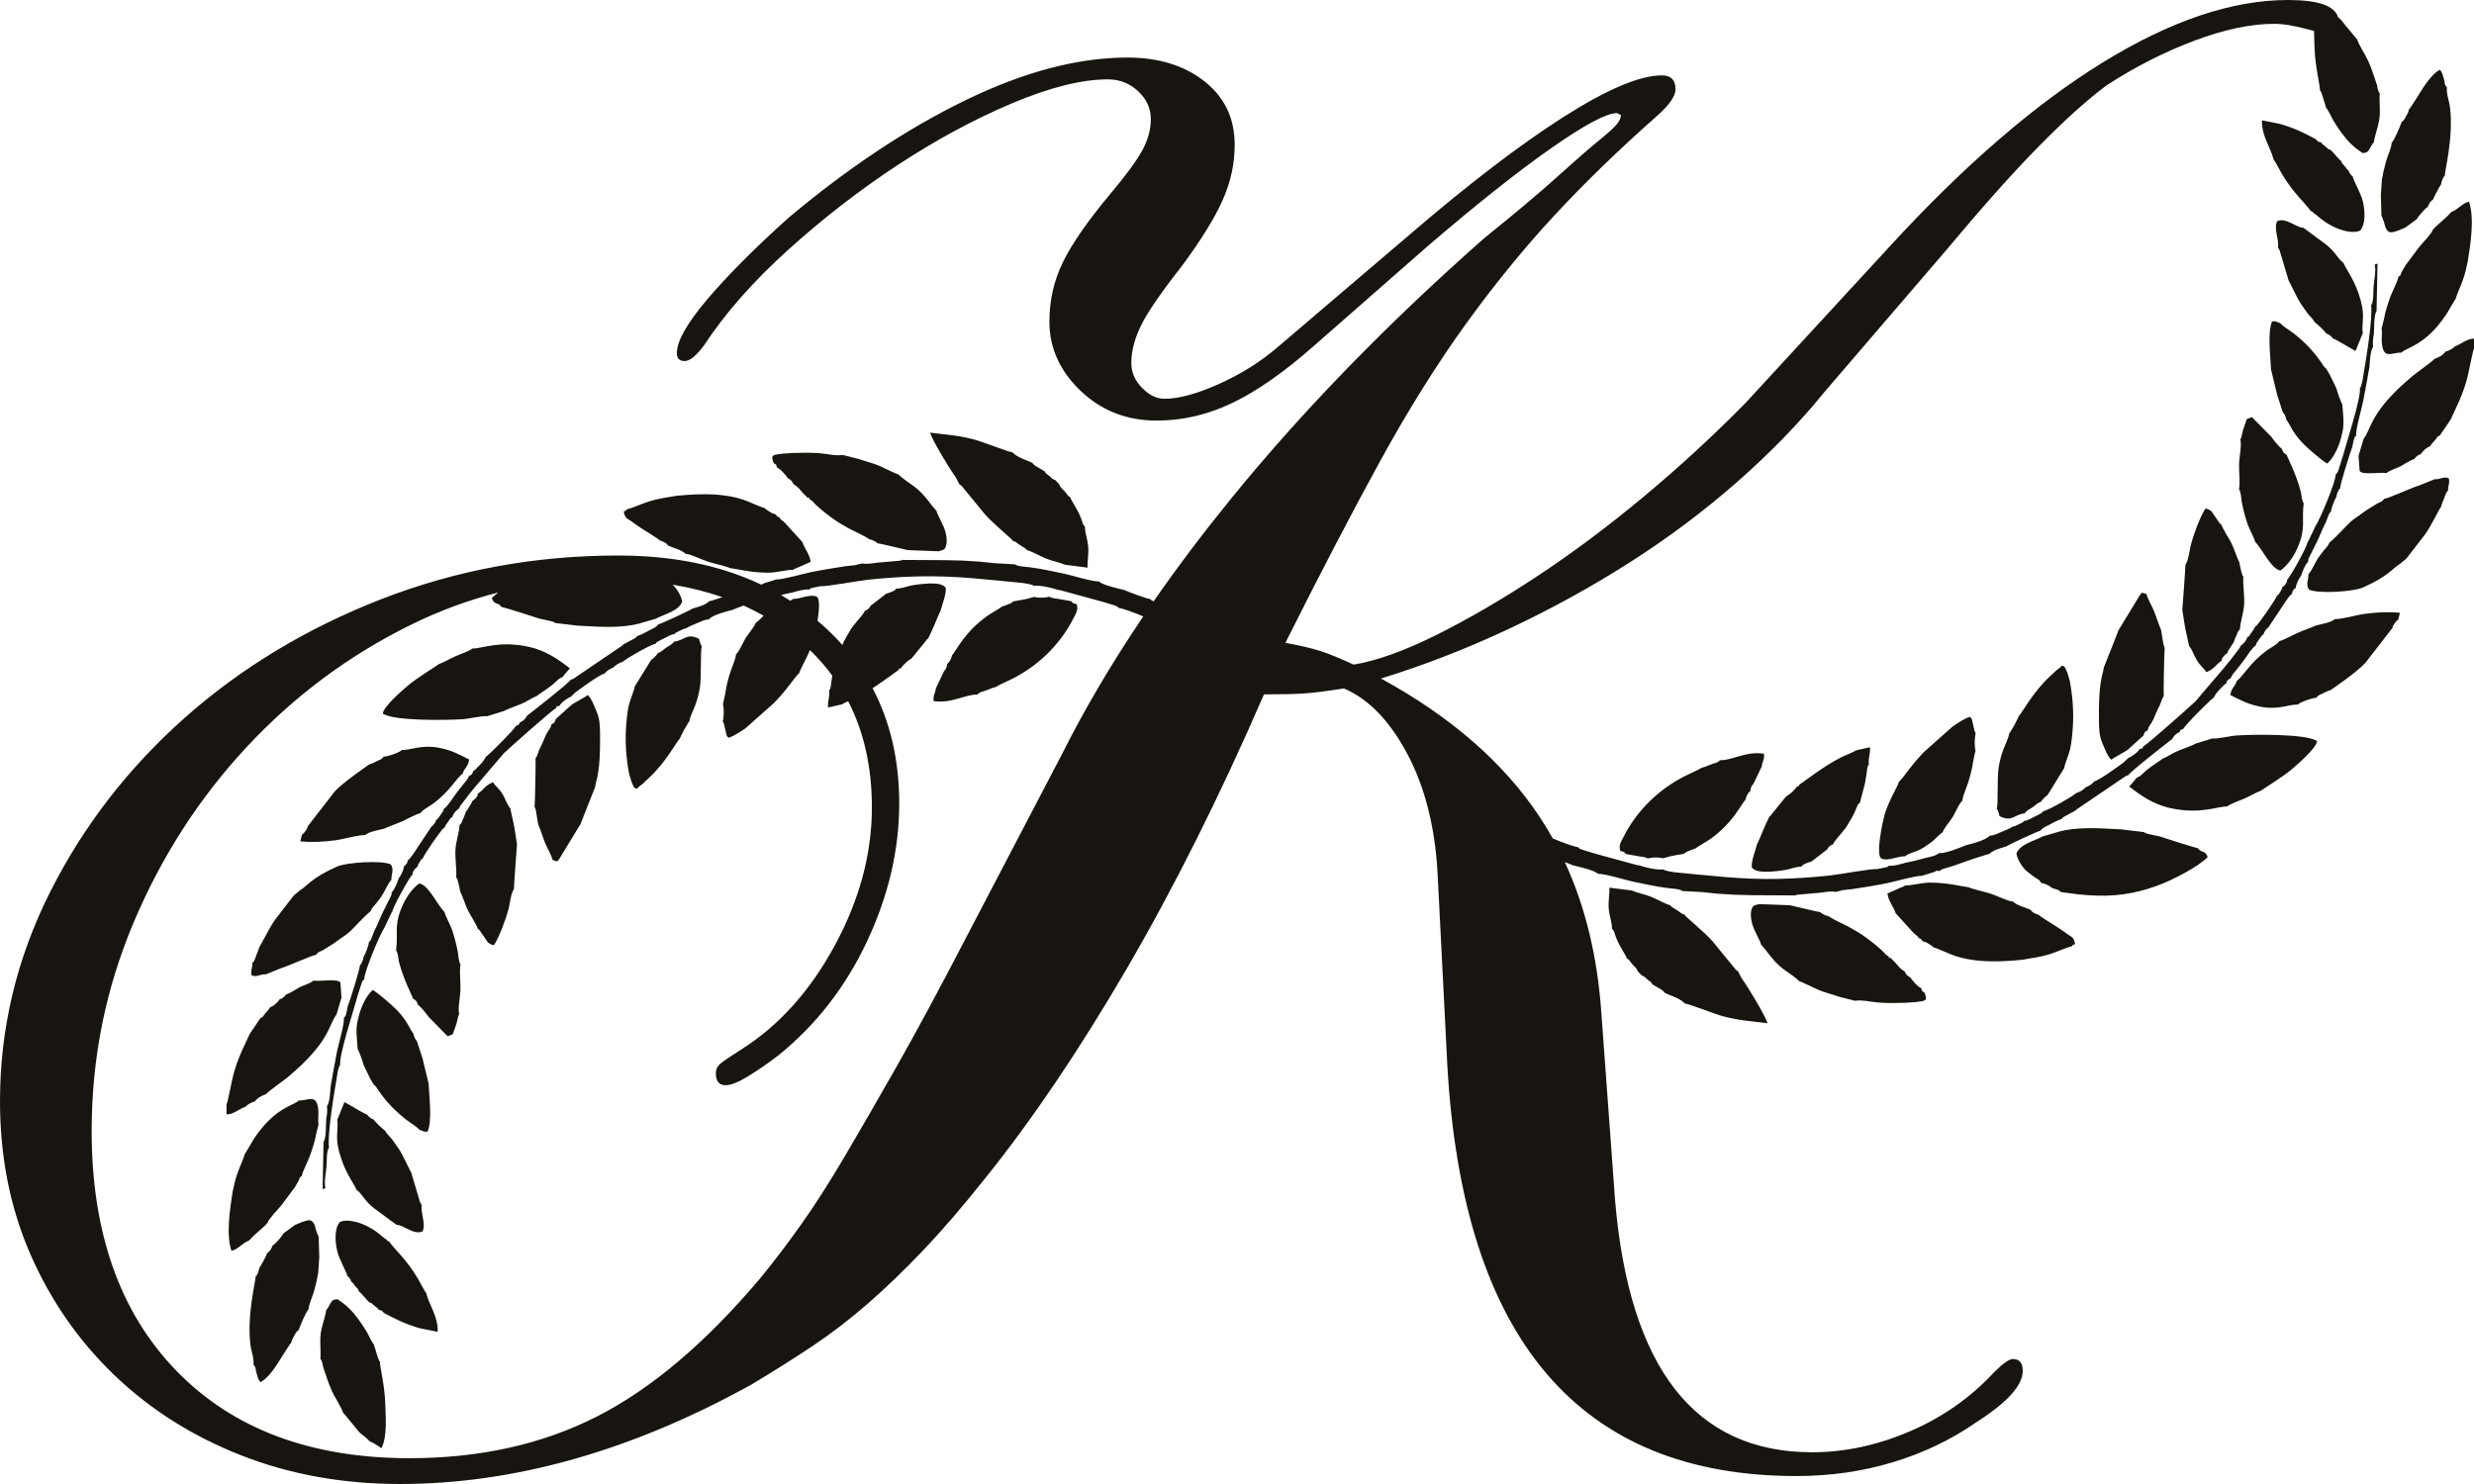 <svg width="60" height="36" viewBox="0 0 60 36" fill="none" xmlns="http://www.w3.org/2000/svg">
<path fill-rule="evenodd" clip-rule="evenodd" d="M44.231 9.529C43.631 10.267 42.93 10.989 42.126 11.695C41.321 12.401 40.454 13.051 39.524 13.644C38.593 14.238 37.616 14.775 36.591 15.257C35.566 15.738 34.533 16.139 33.492 16.46C35.195 17.39 36.48 18.513 37.348 19.829C37.457 19.994 37.56 20.165 37.658 20.339C37.884 20.436 38.206 20.551 38.276 20.552C38.327 20.604 38.264 20.566 38.365 20.61C38.402 20.626 38.438 20.633 38.471 20.643C38.554 20.667 38.603 20.686 38.692 20.71L39.709 20.988L39.75 20.992C39.893 21.04 40.188 21.113 40.337 21.09C40.366 21.108 40.34 21.099 40.401 21.119C40.42 21.125 40.455 21.133 40.468 21.136C40.515 21.145 40.57 21.151 40.62 21.161C41.496 21.241 42.223 21.34 43.133 21.321C43.539 21.312 43.971 21.282 44.374 21.239C44.636 21.211 45.359 21.071 45.54 21.081C45.589 21.07 45.638 21.062 45.685 21.05C45.788 21.025 45.742 21.056 45.804 21.002C45.933 21.012 46.103 20.963 46.225 20.926C46.369 20.902 46.512 20.862 46.646 20.826C46.79 20.788 46.947 20.767 47.028 20.695C47.192 20.706 47.529 20.565 47.675 20.506C47.841 20.461 48.142 20.392 48.261 20.27C48.36 20.269 48.444 20.222 48.551 20.177C48.616 20.149 48.764 20.09 48.8 20.059C48.885 20.037 48.876 20.038 48.954 19.999C48.972 19.99 49.018 19.969 49.028 19.963C49.131 19.898 49.048 19.96 49.093 19.906L49.096 19.918C49.208 19.889 49.244 19.863 49.348 19.808C49.392 19.785 49.416 19.777 49.458 19.753C49.53 19.713 49.512 19.73 49.553 19.678C49.664 19.665 50.274 19.319 50.349 19.241C50.437 19.211 50.508 19.178 50.58 19.1C50.657 19.072 50.752 19.014 50.786 18.958C50.921 18.923 51.346 18.61 51.505 18.494L51.611 18.393C51.681 18.363 51.862 18.243 51.891 18.168C52.028 18.139 51.94 18.167 51.975 18.11C52.068 18.071 53.188 17.072 53.249 17.009L53.941 16.197C53.987 16.138 54.039 16.075 54.08 16.028L54.308 15.73C54.341 15.667 54.309 15.759 54.33 15.677C54.362 15.651 54.344 15.668 54.381 15.634C54.385 15.631 54.419 15.599 54.424 15.593C54.474 15.536 54.473 15.523 54.507 15.452C54.542 15.441 54.522 15.457 54.554 15.418C54.559 15.412 54.593 15.36 54.6 15.35C54.642 15.288 54.667 15.264 54.691 15.203C54.697 15.198 54.706 15.183 54.709 15.188C54.722 15.214 55.173 14.58 55.227 14.441C55.272 14.422 55.251 14.433 55.292 14.37C55.329 14.314 55.337 14.3 55.351 14.248L55.387 14.217C55.406 14.197 55.411 14.197 55.428 14.17C55.482 14.088 55.451 14.138 55.47 14.06C55.531 14.017 55.952 13.267 55.961 13.155C55.966 13.149 55.975 13.134 55.977 13.139L56.159 12.755C56.257 12.62 56.65 11.686 56.646 11.507C56.709 11.455 56.711 11.405 56.739 11.319C56.764 11.243 56.786 11.179 56.81 11.098C56.893 10.783 57.262 9.665 57.233 9.42C57.249 9.394 57.241 9.417 57.263 9.358C57.269 9.342 57.284 9.287 57.288 9.269C57.304 9.199 57.313 9.128 57.324 9.056C57.381 8.734 57.55 7.702 57.504 7.408C57.568 7.325 57.557 7.094 57.563 6.97C57.575 6.798 57.631 6.575 57.591 6.419L57.66 6.393L57.637 7.543C57.568 7.65 57.583 7.939 57.572 8.093C57.554 8.211 57.539 8.292 57.554 8.413C57.482 8.505 57.476 8.775 57.463 8.907C57.413 9.185 57.364 9.473 57.311 9.734C57.269 9.946 57.13 10.403 57.14 10.571C57.094 10.62 57.109 10.588 57.081 10.685C57.066 10.739 57.06 10.789 57.048 10.845C57.001 10.957 56.748 11.762 56.752 11.851C56.721 11.884 56.737 11.845 56.7 11.925C56.669 11.993 56.678 11.989 56.662 12.053C56.618 12.12 56.535 12.335 56.532 12.412C56.508 12.437 56.51 12.425 56.487 12.466C56.469 12.498 56.475 12.493 56.461 12.527C56.439 12.581 56.426 12.616 56.405 12.674C56.323 12.828 56.266 12.99 56.188 13.149L56.021 13.483C55.975 13.579 55.983 13.544 55.979 13.624C55.9 13.701 55.846 13.85 55.808 13.963C55.758 14.023 55.679 14.185 55.675 14.266C55.642 14.295 55.664 14.25 55.624 14.311C55.569 14.393 55.613 14.307 55.588 14.403C55.514 14.442 55.35 14.716 55.296 14.795L55.011 15.223C54.999 15.234 54.977 15.246 54.95 15.284C54.903 15.347 54.922 15.319 54.891 15.395C54.859 15.406 54.877 15.393 54.846 15.431C54.845 15.431 54.802 15.491 54.798 15.496C54.786 15.514 54.768 15.536 54.752 15.563C54.699 15.647 54.727 15.585 54.713 15.651C54.584 15.75 54.495 15.92 54.399 16.045C54.347 16.111 54.303 16.168 54.252 16.233C54.186 16.319 54.135 16.36 54.097 16.454C54.024 16.497 54.018 16.492 53.992 16.577C53.928 16.619 53.962 16.597 53.911 16.646C53.891 16.666 53.848 16.707 53.829 16.728C53.769 16.792 53.722 16.852 53.683 16.93C53.656 16.945 53.673 16.932 53.64 16.961C53.496 17.086 52.999 17.583 52.952 17.679C52.853 17.724 52.907 17.676 52.852 17.766C52.769 17.792 52.715 17.863 52.676 17.932C52.67 17.934 51.685 18.697 51.612 18.809C51.546 18.821 51.598 18.805 51.539 18.837L50.397 19.612C50.344 19.648 50.356 19.634 50.338 19.662L50.047 19.819C50.01 19.849 50.025 19.837 49.998 19.867L49.895 19.907C49.818 19.94 49.757 19.98 49.688 20.014C49.605 20.055 49.537 20.082 49.481 20.153C49.428 20.159 48.697 20.499 48.654 20.535C48.533 20.57 48.331 20.623 48.246 20.716L48.184 20.73L47.84 20.84L47.356 21.01C47.302 21.026 47.266 21.036 47.206 21.054C47.187 21.059 47.137 21.073 47.121 21.08C47.031 21.12 47.078 21.1 47.04 21.132C46.974 21.122 46.979 21.11 46.915 21.151L46.609 21.247C46.479 21.237 45.95 21.386 45.772 21.423C45.491 21.481 45.212 21.523 44.927 21.568C44.847 21.579 44.769 21.583 44.69 21.594L44.555 21.629C44.551 21.622 44.54 21.634 44.533 21.638C44.375 21.603 44.183 21.663 44.016 21.667L43.583 21.705C43.577 21.706 43.565 21.72 43.561 21.713C43.557 21.706 43.546 21.718 43.54 21.722L42.483 21.716L42.07 21.705L41.642 21.679L41.298 21.642L40.803 21.615C40.732 21.56 40.546 21.558 40.435 21.542C40.147 21.503 39.872 21.445 39.592 21.384C39.386 21.34 38.924 21.192 38.754 21.198C38.679 21.112 38.26 21.017 38.136 20.989C38.109 20.975 38.037 20.946 37.95 20.913C38.449 21.991 38.745 23.218 38.838 24.593L39.169 29.118C39.516 33.193 41.108 35.23 43.947 35.23C44.735 35.23 45.524 35.062 46.312 34.725C47.1 34.388 47.779 33.914 48.346 33.305C48.567 33.08 48.725 32.968 48.819 32.968C48.977 32.968 49.056 33.064 49.056 33.257C49.056 33.61 48.677 34.027 47.92 34.508C47.321 34.925 46.651 35.246 45.91 35.471C45.169 35.695 44.388 35.807 43.568 35.807C38.302 35.807 35.479 32.487 35.101 25.845L34.864 21.176C34.801 20.053 34.557 19.091 34.131 18.289C33.705 17.487 33.193 16.957 32.593 16.701C32.183 16.765 31.868 16.805 31.647 16.821C31.427 16.837 31.095 16.845 30.654 16.845C29.582 19.316 28.47 21.537 27.319 23.511C26.168 25.484 25.025 27.177 23.889 28.588C23.353 29.262 22.856 29.84 22.399 30.321C21.942 30.802 21.492 31.235 21.051 31.62C20.609 32.005 20.16 32.35 19.703 32.655C19.245 32.96 18.749 33.273 18.213 33.594C15.311 35.198 12.473 36 9.698 36C8.31 36 7.025 35.767 5.842 35.302C4.66 34.837 3.635 34.187 2.767 33.353C1.9 32.519 1.222 31.54 0.733 30.417C0.244 29.294 0 28.059 0 26.711C0 24.947 0.402 23.262 1.206 21.658C2.01 20.053 3.099 18.642 4.47 17.422C5.842 16.203 7.435 15.241 9.248 14.535C11.062 13.829 12.977 13.476 14.996 13.476C16.31 13.476 17.464 13.71 18.457 14.18C18.474 14.181 18.488 14.175 18.525 14.151L18.83 14.056C18.959 14.066 19.486 13.918 19.663 13.881C19.943 13.823 20.221 13.781 20.505 13.735C20.584 13.725 20.662 13.721 20.74 13.71L20.875 13.675C20.879 13.682 20.89 13.67 20.896 13.667C21.054 13.701 21.245 13.642 21.412 13.638L21.843 13.6C21.849 13.598 21.861 13.585 21.865 13.592C21.869 13.598 21.879 13.586 21.886 13.583L22.938 13.589L23.349 13.599L23.776 13.626L24.119 13.662L24.612 13.69C24.682 13.744 24.867 13.746 24.978 13.762C25.265 13.8 25.539 13.859 25.817 13.919C26.023 13.963 26.483 14.111 26.652 14.105C26.726 14.19 27.144 14.284 27.267 14.313C27.348 14.353 27.823 14.53 27.894 14.532C27.918 14.553 27.906 14.554 27.95 14.574C27.966 14.582 27.973 14.585 27.978 14.587C28.546 13.768 29.17 12.941 29.85 12.104C31.584 9.971 33.634 7.861 35.999 5.775C36.756 5.166 37.348 4.668 37.773 4.283C38.199 3.898 38.53 3.61 38.767 3.417C39.003 3.225 39.153 3.088 39.216 3.008C39.279 2.928 39.311 2.856 39.311 2.791L39.216 2.743C38.964 2.743 38.436 3.024 37.632 3.586C36.827 4.147 35.826 4.941 34.628 5.968L31.884 8.374C31.159 9.016 30.496 9.481 29.897 9.77C29.298 10.059 28.683 10.203 28.052 10.203C27.327 10.203 26.712 9.963 26.207 9.481C25.703 9 25.45 8.439 25.45 7.797C25.45 7.283 25.561 6.802 25.781 6.353C26.002 5.904 26.381 5.358 26.917 4.717C27.295 4.267 27.555 3.915 27.697 3.658C27.839 3.401 27.91 3.144 27.91 2.888C27.91 2.631 27.808 2.406 27.603 2.214C27.398 2.021 27.153 1.925 26.869 1.925C26.239 1.925 25.466 2.118 24.551 2.503C23.637 2.888 22.714 3.385 21.784 3.995C20.854 4.604 19.963 5.294 19.111 6.064C18.26 6.834 17.582 7.604 17.077 8.374C16.888 8.631 16.73 8.759 16.604 8.759C16.478 8.759 16.415 8.695 16.415 8.567C16.415 8.278 16.659 7.845 17.148 7.267C17.637 6.69 18.291 6.032 19.111 5.294C20.562 4.075 21.997 3.12 23.416 2.431C24.835 1.741 26.144 1.396 27.343 1.396C28.099 1.396 28.722 1.588 29.211 1.973C29.7 2.358 29.944 2.872 29.944 3.513C29.944 3.963 29.85 4.404 29.66 4.837C29.471 5.27 29.14 5.808 28.667 6.449C28.162 7.091 27.831 7.572 27.674 7.893C27.516 8.214 27.437 8.519 27.437 8.808C27.437 9.032 27.524 9.233 27.697 9.409C27.871 9.586 28.052 9.674 28.241 9.674C28.588 9.674 29.03 9.554 29.566 9.313C30.102 9.072 30.575 8.775 30.985 8.422L34.202 5.679C35.621 4.46 36.859 3.513 37.915 2.84C38.972 2.166 39.768 1.829 40.304 1.829C40.525 1.829 40.635 1.941 40.635 2.166C40.635 2.326 40.493 2.535 40.21 2.791C39.264 3.626 38.42 4.444 37.679 5.246C36.938 6.048 36.22 6.93 35.526 7.893C34.833 8.856 34.147 9.955 33.469 11.19C32.791 12.425 32.026 13.893 31.174 15.594C31.521 15.658 31.797 15.722 32.002 15.786C32.207 15.85 32.483 15.963 32.83 16.123C33.398 16.027 34.068 15.786 34.84 15.401C35.613 15.016 36.425 14.543 37.277 13.981C38.128 13.42 38.987 12.778 39.855 12.056C40.722 11.334 41.55 10.572 42.338 9.77L45.839 5.968C47.636 4.011 49.355 2.527 50.995 1.516C52.635 0.505 54.133 0 55.489 0C56.219 0 56.624 0.14 56.704 0.42C56.748 0.452 56.775 0.475 56.859 0.587L57.168 0.96C57.195 1.068 57.373 1.342 57.438 1.486C57.521 1.673 57.574 1.85 57.647 2.062C57.652 2.089 57.663 2.154 57.672 2.179C57.699 2.258 57.69 2.227 57.715 2.262C57.694 2.406 57.737 2.663 57.704 2.892C57.679 3.065 57.58 3.337 57.572 3.448C57.556 3.466 57.552 3.469 57.532 3.5L57.509 3.537C57.489 3.571 57.488 3.583 57.471 3.61C57.425 3.685 57.398 3.71 57.295 3.712C57.071 3.56 56.944 3.436 56.785 3.219C56.717 3.128 56.653 3.03 56.585 2.917C56.546 2.851 56.457 2.651 56.414 2.616L56.315 2.292C56.312 2.283 56.302 2.258 56.299 2.25C56.266 2.178 56.289 2.225 56.264 2.192C56.272 2.099 56.148 1.609 56.134 1.184C56.13 1.056 56.121 0.904 56.121 0.75L56.01 0.722C55.663 0.626 55.379 0.578 55.158 0.578C54.59 0.578 53.944 0.714 53.219 0.987C52.493 1.259 51.784 1.62 51.09 2.07C50.617 2.422 50.065 2.92 49.434 3.562C48.803 4.203 48.047 5.054 47.163 6.112L44.23 9.529L44.231 9.529ZM18.942 14.435C19.018 14.479 19.093 14.525 19.167 14.573C19.193 14.56 19.216 14.545 19.233 14.529C19.406 14.535 19.666 14.395 19.817 14.48C19.886 14.545 19.866 14.811 19.827 15.06C19.856 15.085 19.886 15.111 19.916 15.136C20.101 15.299 20.272 15.468 20.43 15.646C20.438 15.625 20.446 15.604 20.456 15.583C20.498 15.496 20.552 15.399 20.601 15.324C20.699 15.13 20.909 14.962 20.98 14.812C21.02 14.794 21.012 14.81 21.058 14.769C21.116 14.716 21.088 14.735 21.113 14.696L21.494 14.402C21.549 14.385 21.593 14.373 21.639 14.351C21.708 14.318 21.693 14.329 21.739 14.277C21.86 14.282 21.988 14.224 22.119 14.2C22.272 14.172 22.372 14.165 22.526 14.154C22.674 14.157 22.838 14.146 22.936 14.254C22.957 14.399 22.847 14.669 22.812 14.812C22.713 15.018 22.643 15.223 22.536 15.435L22.509 15.491C22.471 15.508 22.518 15.47 22.477 15.516C22.462 15.533 22.456 15.543 22.444 15.56L22.206 15.853L22.101 15.979C21.999 16.032 21.912 16.126 21.837 16.221C21.79 16.221 21.799 16.207 21.798 16.25C21.771 16.262 21.487 16.485 21.162 16.695C21.592 17.51 21.808 18.442 21.808 19.492C21.808 20.615 21.547 21.73 21.027 22.837C20.507 23.944 19.789 24.866 18.875 25.604C18.622 25.797 18.378 25.965 18.142 26.11C17.905 26.254 17.724 26.326 17.598 26.326C17.44 26.326 17.361 26.23 17.361 26.038C17.361 25.941 17.4 25.861 17.479 25.797C17.558 25.733 17.724 25.62 17.976 25.46C18.891 24.882 19.648 24.04 20.247 22.933C20.846 21.826 21.145 20.711 21.145 19.588C21.145 18.613 20.954 17.754 20.57 17.011C20.508 17.039 20.451 17.065 20.422 17.086L20.083 17.164C20.068 16.994 20.13 16.907 20.108 16.744C20.14 16.703 20.122 16.754 20.144 16.665C20.153 16.633 20.157 16.58 20.162 16.544C20.17 16.49 20.177 16.44 20.185 16.391C20.025 16.172 19.844 15.965 19.643 15.771C19.538 16.02 19.404 16.243 19.386 16.322L19.311 16.404C19.102 16.673 19.047 16.76 18.784 17.042L18.082 17.666C17.96 17.748 17.809 17.85 17.673 17.897C17.642 17.872 17.658 17.895 17.622 17.841L17.564 17.59C17.513 17.407 17.601 17.689 17.548 17.543C17.546 17.536 17.541 17.526 17.539 17.52C17.536 17.515 17.533 17.505 17.529 17.498C17.559 17.387 17.563 17.178 17.53 17.073C17.535 17.065 17.54 17.062 17.542 17.049L17.593 16.806C17.61 16.656 17.66 16.474 17.703 16.333C17.74 16.211 17.846 15.978 17.85 15.871C17.925 15.816 18.018 15.586 18.08 15.485C18.164 15.347 18.273 15.244 18.328 15.109C18.39 15.069 18.456 14.998 18.521 14.936C18.364 14.848 18.202 14.766 18.034 14.69C17.929 14.727 17.831 14.768 17.768 14.793C17.602 14.839 17.302 14.907 17.184 15.028C17.086 15.029 17.002 15.077 16.895 15.121C16.83 15.149 16.683 15.208 16.648 15.238C16.563 15.261 16.572 15.26 16.494 15.298C16.476 15.308 16.43 15.328 16.421 15.334C16.317 15.399 16.4 15.337 16.355 15.391L16.353 15.379C16.241 15.408 16.206 15.434 16.102 15.488C16.058 15.511 16.034 15.52 15.992 15.543C15.921 15.583 15.938 15.567 15.898 15.618C15.787 15.631 15.18 15.976 15.105 16.053C15.017 16.084 14.947 16.116 14.874 16.193C14.798 16.222 14.704 16.279 14.669 16.335C14.535 16.369 14.112 16.681 13.953 16.797L13.848 16.898C13.778 16.927 13.598 17.047 13.569 17.122C13.433 17.151 13.521 17.123 13.486 17.179C13.393 17.218 12.278 18.213 12.217 18.276L11.527 19.085C11.481 19.143 11.43 19.206 11.389 19.253L11.162 19.55C11.129 19.613 11.161 19.521 11.141 19.602C11.108 19.628 11.126 19.612 11.09 19.645C11.086 19.648 11.052 19.681 11.046 19.686C10.996 19.743 10.998 19.756 10.964 19.827C10.929 19.837 10.949 19.822 10.917 19.861C10.912 19.867 10.879 19.919 10.872 19.928C10.829 19.989 10.805 20.014 10.781 20.075C10.775 20.08 10.766 20.095 10.763 20.089C10.75 20.063 10.301 20.695 10.247 20.834C10.202 20.852 10.224 20.841 10.182 20.904C10.145 20.96 10.138 20.974 10.123 21.026L10.088 21.057C10.069 21.076 10.064 21.077 10.046 21.103C9.993 21.185 10.024 21.135 10.005 21.213C9.944 21.255 9.525 22.003 9.516 22.115C9.511 22.12 9.502 22.136 9.5 22.131L9.319 22.512C9.221 22.647 8.83 23.577 8.834 23.755C8.771 23.807 8.769 23.857 8.741 23.942C8.716 24.018 8.694 24.082 8.671 24.162C8.588 24.476 8.22 25.59 8.25 25.834C8.233 25.86 8.241 25.836 8.219 25.896C8.214 25.911 8.198 25.966 8.194 25.984C8.179 26.053 8.17 26.125 8.159 26.196C8.102 26.517 7.934 27.544 7.979 27.838C7.916 27.921 7.927 28.15 7.921 28.274C7.909 28.444 7.853 28.667 7.892 28.823L7.824 28.848L7.847 27.703C7.916 27.596 7.9 27.309 7.911 27.155C7.93 27.038 7.944 26.957 7.929 26.836C8.001 26.745 8.007 26.476 8.021 26.344C8.07 26.067 8.119 25.781 8.171 25.52C8.214 25.31 8.352 24.854 8.342 24.687C8.388 24.638 8.373 24.671 8.4 24.574C8.416 24.52 8.422 24.47 8.433 24.414C8.48 24.303 8.733 23.501 8.729 23.413C8.759 23.38 8.743 23.419 8.78 23.339C8.812 23.271 8.802 23.276 8.818 23.211C8.862 23.145 8.945 22.93 8.947 22.854C8.971 22.829 8.969 22.841 8.992 22.8C9.01 22.768 9.004 22.774 9.018 22.739C9.04 22.686 9.053 22.651 9.073 22.593C9.155 22.44 9.212 22.279 9.29 22.12L9.456 21.788C9.502 21.692 9.495 21.726 9.498 21.648C9.577 21.57 9.631 21.422 9.668 21.309C9.719 21.25 9.796 21.089 9.8 21.008C9.834 20.979 9.811 21.024 9.852 20.962C9.906 20.881 9.862 20.967 9.888 20.871C9.961 20.833 10.124 20.56 10.178 20.481L10.463 20.054C10.474 20.044 10.496 20.031 10.523 19.994C10.569 19.931 10.551 19.96 10.582 19.883C10.613 19.872 10.595 19.886 10.627 19.848C10.627 19.848 10.67 19.788 10.674 19.783C10.687 19.765 10.704 19.743 10.72 19.716C10.773 19.633 10.745 19.694 10.759 19.629C10.887 19.529 10.976 19.36 11.072 19.236C11.123 19.17 11.168 19.114 11.218 19.049C11.284 18.963 11.335 18.923 11.372 18.829C11.445 18.786 11.451 18.791 11.476 18.706C11.54 18.665 11.507 18.686 11.557 18.638C11.578 18.618 11.62 18.577 11.639 18.556C11.699 18.492 11.746 18.433 11.785 18.355C11.811 18.34 11.795 18.352 11.827 18.324C11.97 18.199 12.465 17.704 12.513 17.609C12.611 17.563 12.557 17.611 12.612 17.522C12.695 17.496 12.748 17.426 12.788 17.357C12.793 17.355 13.774 16.595 13.847 16.484C13.912 16.471 13.861 16.488 13.92 16.456L15.057 15.684C15.11 15.648 15.098 15.662 15.116 15.634L15.406 15.478C15.443 15.448 15.428 15.459 15.454 15.43L15.557 15.39C15.634 15.357 15.694 15.317 15.763 15.283C15.845 15.243 15.913 15.216 15.969 15.145C16.023 15.139 16.75 14.8 16.793 14.764C16.913 14.73 17.115 14.677 17.199 14.585L17.261 14.571L17.522 14.487C17.143 14.356 16.74 14.254 16.312 14.183C16.398 14.261 16.515 14.431 16.546 14.597C16.448 14.825 16.144 14.886 15.905 15.009L15.515 15.123C15.106 15.237 14.571 15.211 14.139 15.184L14.003 15.177L13.46 15.112C13.405 15.067 13.475 15.106 13.384 15.075C13.378 15.073 13.314 15.057 13.297 15.053C13.221 15.036 13.171 15.025 13.089 15.009C12.976 14.969 12.196 14.724 12.162 14.723C12.068 14.594 11.984 14.686 11.927 14.507C11.968 14.465 12.023 14.419 12.088 14.372C11.362 14.555 10.652 14.818 9.958 15.16C8.46 15.898 7.135 16.885 5.984 18.12C4.833 19.356 3.918 20.775 3.24 22.38C2.562 23.984 2.223 25.668 2.223 27.433C2.223 29.904 2.909 31.845 4.281 33.257C5.653 34.668 7.537 35.374 9.934 35.374C11.637 35.374 13.151 35.037 14.475 34.364C15.8 33.69 17.125 32.567 18.449 30.995C18.765 30.61 19.088 30.184 19.419 29.719C19.75 29.254 20.105 28.701 20.483 28.059C20.862 27.417 21.287 26.679 21.761 25.845C22.233 25.011 22.77 24.016 23.369 22.861L25.734 18.337C26.289 17.226 26.953 16.098 27.727 14.953C27.503 14.857 27.197 14.749 27.128 14.748C27.077 14.696 27.14 14.733 27.039 14.69C27.002 14.674 26.967 14.667 26.934 14.657C26.851 14.633 26.802 14.614 26.713 14.591L25.701 14.314L25.66 14.31C25.518 14.262 25.224 14.189 25.075 14.212C25.046 14.194 25.073 14.203 25.012 14.183C24.993 14.177 24.959 14.169 24.945 14.166C24.898 14.157 24.844 14.151 24.793 14.141C23.922 14.061 23.198 13.963 22.291 13.982C21.886 13.991 21.456 14.02 21.055 14.063C20.794 14.091 20.074 14.23 19.894 14.221C19.846 14.232 19.797 14.24 19.75 14.251C19.647 14.277 19.693 14.246 19.631 14.3C19.503 14.29 19.334 14.338 19.212 14.375C19.121 14.39 19.03 14.412 18.942 14.435H18.942ZM26.314 12.781C26.25 12.71 26.267 12.71 26.221 12.583C26.138 12.355 26 12.185 25.953 12.058C25.879 12.025 25.881 11.981 25.812 11.91C25.741 11.837 25.721 11.83 25.684 11.741L25.593 11.647C25.515 11.619 25.517 11.606 25.452 11.548C25.387 11.49 25.371 11.506 25.336 11.434L25.099 11.294C25.094 11.29 25.087 11.284 25.083 11.28C25.079 11.276 25.071 11.268 25.068 11.265C25.064 11.261 25.055 11.242 25.052 11.247C25.05 11.252 25.042 11.235 25.037 11.229L24.945 11.188C24.826 11.14 24.631 11.067 24.558 10.974C24.473 10.97 23.846 10.723 23.65 10.669C23.259 10.561 22.972 10.548 22.556 10.495C22.609 10.679 23.029 11.374 23.186 11.589L23.267 11.748C23.318 11.783 23.307 11.768 23.359 11.833L23.884 12.473C24.085 12.705 24.508 13.04 24.571 13.125C24.651 13.145 24.631 13.151 24.706 13.202C24.755 13.236 24.765 13.233 24.818 13.276C24.871 13.303 24.833 13.28 24.877 13.313C24.881 13.316 24.89 13.319 24.893 13.329C24.896 13.34 24.904 13.341 24.909 13.347C24.972 13.352 25.258 13.504 25.359 13.546C25.51 13.608 25.7 13.642 25.838 13.702L26.377 13.77C26.366 13.589 26.413 13.448 26.388 13.226C26.37 13.067 26.309 12.92 26.314 12.781L26.314 12.781ZM22.713 12.395L22.602 12.265C22.242 11.775 22.126 11.799 21.84 11.557C21.835 11.553 21.827 11.546 21.823 11.542L21.791 11.51C21.737 11.502 21.415 11.338 21.325 11.3C21.152 11.228 20.999 11.196 20.826 11.135L20.442 11.037C20.275 11.065 20.053 11.008 19.872 10.994C19.673 10.979 19.44 10.982 19.24 10.988L18.988 11.004C18.749 11.04 18.68 11.017 18.764 11.236C18.85 11.293 18.803 11.235 18.847 11.345C18.934 11.376 19.061 11.531 19.104 11.598C19.189 11.65 19.2 11.657 19.245 11.748C19.314 11.78 19.372 11.841 19.431 11.913C19.491 11.987 19.543 12.024 19.586 12.075C19.637 12.075 19.629 12.06 19.626 12.105C19.729 12.164 19.715 12.183 19.802 12.261C20.436 12.831 20.802 12.888 21.09 13.085C21.17 13.106 21.126 13.084 21.206 13.126C21.302 13.176 21.246 13.15 21.28 13.179C21.327 13.179 21.879 13.317 22.017 13.345L22.759 13.373C22.882 13.342 22.919 13.34 22.948 13.221C22.975 13.111 22.952 12.986 22.924 12.887C22.879 12.723 22.724 12.477 22.713 12.395L22.713 12.395ZM19.237 13.823C19.27 13.797 19.235 13.818 19.294 13.789C19.299 13.787 19.348 13.768 19.356 13.765L19.66 13.63C19.636 13.439 19.512 13.314 19.462 13.153L19.033 12.68C18.933 12.586 18.926 12.611 18.91 12.555C18.834 12.523 18.856 12.536 18.824 12.491L18.789 12.469C18.707 12.445 18.725 12.451 18.647 12.403C18.646 12.402 18.606 12.376 18.595 12.368C18.564 12.345 18.564 12.346 18.544 12.324C18.474 12.316 18.151 12.162 18.018 12.119C17.81 12.052 17.639 12.024 17.411 12.002C17.056 11.976 16.756 11.994 16.408 12.027C16.185 12.066 15.978 12.093 15.768 12.155C15.62 12.198 15.293 12.342 15.207 12.352C15.176 12.388 15.201 12.382 15.127 12.406C15.157 12.582 15.212 12.574 15.322 12.653C15.404 12.712 15.466 12.757 15.55 12.813C15.657 12.884 15.944 13.053 16.003 13.11C16.093 13.144 16.15 13.161 16.209 13.238L16.378 13.304C16.433 13.321 16.477 13.338 16.523 13.362C16.555 13.379 16.548 13.375 16.576 13.394C16.612 13.418 16.601 13.41 16.625 13.434C16.753 13.442 17.01 13.573 17.17 13.625C17.3 13.667 17.603 13.734 17.7 13.779L18.016 13.834C18.202 13.87 18.442 13.894 18.636 13.893C18.844 13.891 19.084 13.818 19.237 13.823V13.823ZM11.815 17.375L12.216 17.25C12.285 17.208 12.532 17.122 12.635 17.079C12.782 17.018 12.889 16.936 13.016 16.885C13.109 16.813 13.236 16.736 13.344 16.653C13.414 16.599 13.413 16.603 13.493 16.526C13.552 16.468 13.576 16.453 13.65 16.419C13.681 16.363 13.772 16.275 13.821 16.214C13.548 16.002 13.239 15.778 12.807 15.687C12.086 15.536 11.693 15.738 11.453 15.732C11.394 15.792 11.152 15.873 11.052 15.917C10.908 15.98 10.779 16.061 10.643 16.111C10.616 16.137 10.095 16.456 9.888 16.635C9.743 16.761 9.306 17.134 9.283 17.31C9.536 17.491 10.804 17.474 11.213 17.448C11.391 17.436 11.676 17.361 11.815 17.375V17.375ZM8.854 20.259C8.941 20.177 9.174 20.138 9.307 20.105C9.456 20.038 9.604 19.992 9.764 19.92C9.861 19.876 10.125 19.735 10.197 19.726C10.256 19.637 10.394 19.576 10.487 19.508C10.92 19.192 11.059 18.883 11.224 18.763C11.249 18.645 11.362 18.591 11.377 18.424C11.138 18.305 10.963 18.201 10.647 18.14C10.216 18.058 9.953 18.203 9.749 18.193C9.682 18.258 9.466 18.327 9.361 18.35L9.303 18.356C9.256 18.424 9.232 18.421 9.153 18.459C9.071 18.5 9.047 18.516 8.958 18.543C8.957 18.543 8.322 18.974 8.12 19.198L7.471 20.034C7.446 20.105 7.453 20.093 7.411 20.154C7.4 20.17 7.387 20.188 7.375 20.203C7.351 20.23 7.35 20.225 7.323 20.247L7.283 20.41C7.566 20.439 7.857 20.421 8.131 20.385C8.318 20.361 8.705 20.249 8.854 20.259L8.854 20.259ZM23.706 16.849C23.76 16.783 23.82 16.785 23.913 16.751C24.013 16.714 24.049 16.689 24.153 16.665C24.207 16.625 24.422 16.529 24.489 16.497C25.148 16.182 25.705 15.652 26.036 14.995C26.111 14.845 26.15 14.799 26.113 14.655C26.041 14.635 26.017 14.647 25.982 14.584L25.645 14.525C25.619 14.52 25.554 14.513 25.535 14.509L25.446 14.477C25.346 14.505 25.175 14.509 25.083 14.479L24.895 14.53C24.81 14.545 24.756 14.559 24.669 14.572L24.576 14.587L24.541 14.616C24.432 14.687 24.574 14.601 24.503 14.638C24.486 14.647 24.464 14.655 24.445 14.662C24.372 14.692 24.377 14.691 24.306 14.712C24.285 14.736 24.012 14.892 23.947 14.939C23.387 15.337 23.198 15.778 23.093 15.891C23.062 15.99 23.043 16.044 22.97 16.109C22.964 16.192 22.939 16.237 22.894 16.282L22.697 16.698C22.685 16.829 22.631 16.828 22.642 17.007C23.074 17.074 23.411 16.842 23.706 16.849L23.706 16.849ZM6.443 23.638L6.813 23.488C6.991 23.437 7.572 23.169 7.66 23.165C7.73 23.079 7.744 23.097 7.836 23.047C7.893 23.015 7.955 22.972 8.006 22.942C8.136 22.866 8.207 22.8 8.325 22.722C8.462 22.636 8.554 22.533 8.667 22.413C8.739 22.337 8.918 22.156 8.987 22.106C9.017 22.02 9.076 21.976 9.13 21.905C9.181 21.84 9.218 21.795 9.261 21.73C9.323 21.638 9.418 21.414 9.492 21.344C9.488 21.2 9.563 21.105 9.48 20.97C9.243 20.863 8.402 20.922 8.178 21.02C7.551 21.297 7.459 21.489 7.282 21.592L7.126 21.721L6.671 22.311C6.521 22.523 6.349 22.892 6.292 22.968C6.269 23.053 6.24 23.103 6.212 23.185C6.2 23.217 6.188 23.26 6.174 23.286C6.125 23.379 6.146 23.332 6.119 23.362C6.13 23.478 6.076 23.504 6.101 23.659C6.226 23.717 6.319 23.623 6.443 23.638L6.443 23.638ZM5.961 26.845C5.99 26.798 6.109 26.735 6.183 26.72C6.238 26.635 6.351 26.576 6.449 26.545C6.475 26.499 6.883 26.21 6.969 26.139C8.013 25.268 7.958 24.876 8.162 24.61L8.282 24.202L8.256 23.841C8.213 23.73 7.774 23.813 7.604 23.788C7.527 23.857 7.363 23.899 7.265 23.951C7.16 24.007 7.047 24.09 6.93 24.13C6.906 24.17 6.922 24.155 6.871 24.193C6.79 24.255 6.848 24.219 6.789 24.235C6.705 24.341 6.662 24.389 6.549 24.437C6.52 24.498 6.485 24.518 6.431 24.585C6.378 24.649 6.385 24.678 6.319 24.694L6.066 25.066L6.047 25.101L5.939 25.337C5.832 25.556 5.742 25.777 5.673 26.02C5.624 26.187 5.533 26.708 5.494 26.795V27.033C5.649 27.043 5.809 26.896 5.961 26.844L5.961 26.845ZM13.554 20.853L14.08 19.989C14.08 19.988 14.416 19.126 14.431 19.1L14.453 18.988C14.554 18.639 14.553 18.201 14.553 17.813C14.552 17.615 14.544 17.432 14.47 17.264C14.421 17.151 14.334 16.91 14.247 16.86C14.241 16.866 14.233 16.881 14.23 16.876C14.227 16.87 14.217 16.887 14.214 16.89L13.886 17.081L13.855 17.104L13.477 17.445C13.455 17.512 13.459 17.535 13.376 17.569C13.349 17.681 13.341 17.655 13.278 17.761C13.231 17.839 13.216 17.885 13.181 17.969C13.148 18.05 13.116 18.105 13.083 18.177C13.033 18.288 13.042 18.329 12.988 18.394C12.996 18.46 12.974 19.529 12.965 19.568L12.99 19.636C13.008 19.703 12.986 19.612 13.001 19.687L13.052 19.995C13.111 20.133 13.16 20.298 13.218 20.443C13.272 20.576 13.371 20.736 13.4 20.858C13.449 20.884 13.442 20.88 13.513 20.895L13.554 20.853H13.554ZM6.036 30.097L6.152 29.978L6.42 29.737L6.488 29.664C6.524 29.556 6.736 29.349 6.825 29.238L7.15 28.802L7.249 28.63C7.283 28.539 7.246 28.582 7.319 28.528C7.335 28.42 7.468 28.173 7.516 28.039C7.567 27.895 7.639 27.686 7.666 27.519L7.717 27.309C7.718 27.314 7.723 27.295 7.727 27.288C7.704 27.177 7.731 27.061 7.72 26.931C7.683 26.52 7.484 26.702 7.247 26.696C7.115 26.828 6.678 26.86 6.177 27.598C6.13 27.667 6.1 27.725 6.052 27.807L5.932 28.005C5.918 28.086 5.808 28.32 5.767 28.438C5.705 28.618 5.681 28.722 5.643 28.904C5.575 29.341 5.481 29.929 5.612 30.343C5.774 30.312 5.888 30.143 6.036 30.097V30.097ZM16.487 17.917C16.519 17.834 16.559 17.772 16.596 17.697L16.703 17.516C16.705 17.52 16.714 17.505 16.719 17.5C16.727 17.397 16.821 17.218 16.863 17.102C16.91 16.976 16.948 16.835 16.973 16.681C17.019 16.403 16.978 15.839 17.02 15.67C16.989 15.627 17.022 15.704 16.984 15.606C16.963 15.552 16.969 15.558 16.954 15.499C16.653 15.343 16.6 15.539 16.351 15.564C16.288 15.644 16.246 15.65 16.156 15.711C16.067 15.772 16.053 15.808 15.95 15.847C15.926 15.888 15.926 15.888 15.88 15.934C15.835 15.98 15.836 15.98 15.795 16.004L15.405 16.635C15.403 16.646 15.396 16.648 15.391 16.654C15.383 16.749 15.282 16.971 15.25 17.11C15.213 17.273 15.195 17.465 15.183 17.648C15.158 18.033 15.189 18.404 15.256 18.764C15.276 18.837 15.296 18.907 15.32 18.976C15.323 18.985 15.361 19.07 15.363 19.072C15.415 19.138 15.345 19.092 15.446 19.134C15.498 19.069 15.542 19.058 15.599 19.003C15.662 18.942 15.685 18.921 15.741 18.869C16.145 18.497 16.415 17.983 16.487 17.917V17.917ZM7.063 32.575C7.088 32.475 7.085 32.5 7.135 32.406C7.152 32.376 7.152 32.366 7.174 32.334C7.216 32.276 7.199 32.303 7.237 32.273L7.281 32.169C7.309 32.089 7.421 31.831 7.482 31.764C7.487 31.646 7.576 31.461 7.615 31.327C7.664 31.154 7.69 31.041 7.719 30.867L7.743 30.498L7.729 30.011L7.67 29.861C7.656 29.808 7.638 29.727 7.618 29.69C7.541 29.544 7.438 29.615 7.307 29.651L7.149 29.719L6.877 29.919C6.851 29.97 6.682 30.183 6.613 30.211C6.577 30.3 6.555 30.342 6.474 30.406C6.466 30.455 6.328 30.707 6.287 30.764C6.273 30.819 6.277 30.831 6.25 30.89C6.213 30.972 6.23 30.931 6.2 30.965C6.205 31.067 5.988 31.876 6.071 32.608C6.089 32.767 6.167 32.958 6.147 33.102C6.209 33.182 6.192 33.165 6.21 33.273C6.25 33.378 6.244 33.453 6.318 33.527C6.462 33.463 6.628 33.239 6.729 33.084C6.774 33.014 7.026 32.602 7.063 32.574L7.063 32.575ZM12.337 22.037C12.367 21.907 12.393 21.663 12.463 21.572C12.46 21.535 12.538 20.48 12.538 20.477L12.471 20.051L12.376 19.609C12.304 19.531 12.252 19.373 12.194 19.274C12.102 19.12 12.031 19.091 11.957 18.977C11.756 19.052 11.721 19.176 11.592 19.248C11.569 19.321 11.592 19.289 11.545 19.354C11.544 19.354 11.504 19.396 11.503 19.396C11.461 19.434 11.483 19.412 11.448 19.439C11.437 19.485 11.448 19.455 11.42 19.508C11.411 19.525 11.393 19.552 11.377 19.576C11.352 19.615 11.322 19.668 11.298 19.695C11.274 19.773 11.261 19.793 11.228 19.872C11.197 19.946 11.207 19.955 11.145 20.016C11.143 20.173 11.058 20.402 11.046 20.609C11.032 20.835 11.082 21.11 11.063 21.288C11.092 21.322 11.073 21.283 11.095 21.341C11.097 21.346 11.117 21.42 11.119 21.43C11.138 21.509 11.149 21.552 11.161 21.631C11.223 21.743 11.287 21.969 11.361 22.111C11.41 22.204 11.575 22.462 11.588 22.532C11.627 22.562 11.605 22.541 11.639 22.577L11.836 22.867C11.91 22.902 11.873 22.91 11.981 22.928C12.113 22.718 12.266 22.308 12.337 22.037V22.037ZM10.982 25.09C11.001 25.024 11.043 24.918 11.073 24.826L11.115 24.645C11.117 24.639 11.124 24.619 11.125 24.623C11.127 24.628 11.132 24.609 11.136 24.603C11.101 24.434 11.16 24.208 11.167 24.023C11.175 23.817 11.137 23.593 11.168 23.396C11.124 23.333 11.116 23.179 11.101 23.079C11.066 22.906 11.02 22.726 10.967 22.566C10.922 22.431 10.796 22.213 10.781 22.127C10.608 21.955 10.389 21.462 10.168 21.432C9.981 21.564 9.823 21.803 9.723 22.059C9.558 22.483 9.659 22.645 9.606 23.055C9.65 23.111 9.66 23.233 9.671 23.315C9.785 23.767 10.008 24.178 10.015 24.223C10.103 24.283 10.098 24.273 10.138 24.377C10.182 24.398 10.358 24.608 10.39 24.664L10.857 25.139L10.982 25.09L10.982 25.09ZM10.395 26.288L10.247 25.673L10.192 25.505L10.114 25.264L10.064 25.191C10.041 25.144 10.039 25.13 10.024 25.076C9.96 24.99 9.905 24.863 9.842 24.772C9.677 24.532 9.56 24.433 9.343 24.247C9.264 24.18 9.127 24.066 9.04 24.015C8.863 24.169 8.737 24.478 8.69 24.694C8.635 24.905 8.64 25.03 8.659 25.253L8.674 25.447C8.679 25.453 8.685 25.47 8.686 25.466L8.753 25.63C8.779 25.709 8.8 25.767 8.82 25.84L8.979 26.168L9.063 26.309C9.12 26.347 9.141 26.398 9.18 26.454C9.373 26.736 9.581 26.95 9.855 27.165C9.935 27.228 10.134 27.348 10.167 27.404C10.264 27.438 10.286 27.467 10.373 27.448C10.484 27.171 10.409 26.613 10.395 26.288L10.395 26.288ZM9.214 33.032C9.189 32.999 9.213 33.046 9.18 32.974C9.176 32.966 9.167 32.941 9.164 32.932L9.065 32.61C9.022 32.575 8.934 32.375 8.895 32.31C8.827 32.197 8.763 32.1 8.696 32.009C8.537 31.793 8.411 31.669 8.188 31.518C8.084 31.52 8.058 31.545 8.012 31.62C7.995 31.647 7.994 31.659 7.974 31.692L7.952 31.729C7.931 31.76 7.928 31.763 7.911 31.781C7.904 31.891 7.805 32.163 7.78 32.335C7.748 32.562 7.79 32.819 7.769 32.962C7.794 32.998 7.785 32.966 7.812 33.044C7.821 33.07 7.832 33.135 7.837 33.161C7.91 33.373 7.963 33.549 8.045 33.735C8.109 33.879 8.287 34.151 8.314 34.259L8.621 34.63C8.752 34.804 8.745 34.764 8.875 34.875L8.966 34.964C9.03 34.987 9.187 35.081 9.237 35.127H9.252C9.396 34.849 9.353 34.365 9.343 34.036C9.33 33.612 9.206 33.124 9.214 33.031L9.214 33.032ZM10.229 29.238C10.224 29.232 10.218 29.229 10.216 29.217C10.214 29.205 10.207 29.201 10.204 29.195C10.133 29.038 10.22 29.247 10.184 29.152L9.972 28.442C9.958 28.428 9.755 27.996 9.699 27.911C9.643 27.827 9.589 27.753 9.528 27.665C9.461 27.569 9.39 27.525 9.344 27.434C9.258 27.37 9.125 27.241 9.055 27.153C8.971 27.12 9.053 27.168 8.975 27.111C8.968 27.106 8.949 27.09 8.942 27.084C8.917 27.061 8.919 27.059 8.899 27.035C8.816 27.015 8.484 26.8 8.353 26.736L8.181 27.162C8.215 27.488 8.097 27.582 8.281 28.124C8.414 28.514 8.616 28.763 8.643 28.86C8.796 28.972 8.833 29.13 9.084 29.32L9.615 29.712C9.789 29.713 10.038 29.971 10.25 29.871C10.335 29.674 10.193 29.425 10.229 29.238L10.229 29.238ZM10.334 31.362C10.298 31.327 10.18 31.093 10.136 31.019C9.853 30.54 9.568 30.311 9.438 30.118C9.389 30.097 9.396 30.106 9.368 30.067C9.261 30.005 9.175 29.881 8.891 29.739C8.731 29.659 8.434 29.559 8.243 29.644C8.099 29.805 8.13 30.152 8.179 30.351C8.231 30.565 8.407 30.852 8.424 30.956C8.46 30.987 8.435 30.946 8.487 31.021C8.524 31.076 8.484 30.999 8.516 31.086C8.579 31.136 8.563 31.135 8.614 31.198C8.646 31.239 8.635 31.214 8.667 31.256C8.717 31.323 8.685 31.277 8.697 31.322C8.729 31.346 8.719 31.338 8.748 31.365L8.953 31.592C9.033 31.619 9.005 31.61 9.079 31.675C9.107 31.7 9.12 31.705 9.142 31.724C9.182 31.758 9.166 31.734 9.178 31.77C9.283 31.806 9.241 31.772 9.314 31.852C9.62 32.014 9.81 32.11 10.167 32.218L10.623 32.31L10.615 32.302C10.626 31.928 10.405 31.66 10.334 31.362L10.334 31.362ZM39.093 22.527C39.158 22.598 39.141 22.598 39.187 22.726C39.27 22.955 39.409 23.125 39.456 23.253C39.53 23.286 39.529 23.331 39.597 23.401C39.669 23.475 39.689 23.482 39.726 23.571L39.818 23.665C39.896 23.694 39.893 23.706 39.959 23.765C40.024 23.823 40.04 23.807 40.075 23.88L40.314 24.02C40.318 24.024 40.325 24.03 40.329 24.034C40.334 24.038 40.341 24.046 40.345 24.05C40.349 24.053 40.358 24.072 40.36 24.067C40.363 24.062 40.37 24.079 40.376 24.086L40.468 24.127C40.588 24.174 40.783 24.248 40.857 24.342C40.942 24.345 41.571 24.593 41.768 24.648C42.161 24.756 42.449 24.769 42.867 24.823C42.813 24.638 42.392 23.94 42.234 23.724L42.153 23.564C42.102 23.529 42.112 23.544 42.061 23.479L41.534 22.836C41.331 22.603 40.907 22.267 40.843 22.182C40.763 22.161 40.783 22.155 40.708 22.104C40.658 22.07 40.649 22.072 40.595 22.03C40.542 22.002 40.58 22.025 40.537 21.993C40.533 21.99 40.523 21.987 40.52 21.976C40.517 21.966 40.51 21.964 40.504 21.959C40.441 21.953 40.154 21.801 40.053 21.759C39.901 21.696 39.71 21.662 39.571 21.602L39.03 21.534C39.041 21.715 38.994 21.857 39.019 22.08C39.037 22.24 39.098 22.387 39.093 22.527L39.093 22.527ZM42.709 22.914L42.821 23.045C43.183 23.537 43.298 23.513 43.586 23.756C43.591 23.76 43.599 23.767 43.603 23.771L43.635 23.803C43.69 23.812 44.012 23.976 44.103 24.014C44.276 24.086 44.43 24.118 44.603 24.18L44.989 24.278C45.158 24.25 45.38 24.307 45.562 24.321C45.761 24.336 45.996 24.333 46.197 24.327L46.45 24.311C46.689 24.275 46.759 24.298 46.674 24.078C46.589 24.021 46.636 24.08 46.592 23.969C46.504 23.938 46.377 23.782 46.334 23.715C46.248 23.663 46.236 23.656 46.191 23.564C46.122 23.532 46.065 23.47 46.005 23.398C45.945 23.325 45.893 23.287 45.849 23.235C45.798 23.235 45.806 23.251 45.809 23.206C45.706 23.147 45.72 23.127 45.632 23.049C44.995 22.477 44.628 22.419 44.339 22.222C44.259 22.2 44.303 22.223 44.222 22.18C44.126 22.13 44.183 22.156 44.148 22.127C44.101 22.128 43.547 21.988 43.408 21.96L42.663 21.932C42.54 21.964 42.502 21.965 42.473 22.085C42.447 22.195 42.469 22.321 42.497 22.42C42.543 22.585 42.698 22.832 42.709 22.914L42.709 22.914ZM46.199 21.48C46.166 21.506 46.202 21.485 46.142 21.514C46.137 21.517 46.088 21.536 46.08 21.539L45.775 21.674C45.799 21.866 45.923 21.991 45.974 22.153L46.404 22.628C46.505 22.723 46.512 22.698 46.528 22.753C46.604 22.786 46.582 22.773 46.614 22.818L46.65 22.841C46.732 22.864 46.714 22.858 46.792 22.907C46.793 22.907 46.833 22.933 46.844 22.941C46.876 22.965 46.875 22.964 46.895 22.985C46.966 22.994 47.29 23.149 47.423 23.192C47.633 23.259 47.804 23.287 48.033 23.309C48.39 23.335 48.691 23.317 49.04 23.284C49.264 23.245 49.472 23.217 49.683 23.156C49.831 23.113 50.16 22.968 50.246 22.957C50.277 22.921 50.252 22.927 50.326 22.903C50.296 22.727 50.241 22.735 50.131 22.655C50.049 22.596 49.987 22.551 49.902 22.495C49.795 22.423 49.506 22.254 49.447 22.196C49.357 22.163 49.299 22.146 49.24 22.068L49.07 22.002C49.015 21.984 48.971 21.968 48.925 21.944C48.892 21.926 48.9 21.931 48.872 21.912C48.835 21.887 48.847 21.895 48.822 21.872C48.694 21.863 48.436 21.731 48.275 21.679C48.145 21.637 47.841 21.57 47.743 21.524L47.426 21.47C47.239 21.434 46.998 21.409 46.803 21.411C46.594 21.413 46.354 21.486 46.199 21.48V21.48ZM49.937 20.175L49.545 20.289C49.306 20.413 49 20.475 48.902 20.704C48.934 20.876 49.059 21.053 49.147 21.128C49.199 21.172 49.271 21.227 49.336 21.273C49.417 21.332 49.454 21.327 49.505 21.42C49.585 21.431 49.703 21.48 49.766 21.543C49.814 21.557 49.845 21.564 49.889 21.583C50.061 21.659 49.758 21.508 49.928 21.603C49.991 21.638 49.952 21.616 49.981 21.64L50.393 21.695L50.627 21.715C51.253 21.762 51.754 21.688 52.301 21.492C52.695 21.351 53.316 21.023 53.54 20.793C53.482 20.614 53.398 20.707 53.304 20.577C53.27 20.576 52.487 20.33 52.373 20.289C52.291 20.273 52.24 20.262 52.164 20.245C52.148 20.241 52.083 20.225 52.077 20.223C51.985 20.192 52.056 20.231 52.001 20.186L51.455 20.121L51.318 20.113C50.885 20.087 50.347 20.06 49.937 20.175L49.937 20.175ZM53.653 17.914L53.25 18.039C53.18 18.082 52.932 18.168 52.829 18.211C52.681 18.272 52.574 18.355 52.447 18.406C52.353 18.478 52.225 18.555 52.117 18.639C52.047 18.693 52.048 18.689 51.968 18.766C51.908 18.824 51.884 18.84 51.81 18.873C51.779 18.93 51.687 19.019 51.638 19.08C51.912 19.293 52.223 19.518 52.656 19.608C53.38 19.76 53.775 19.558 54.016 19.564C54.075 19.503 54.318 19.422 54.418 19.378C54.563 19.315 54.693 19.233 54.83 19.183C54.857 19.157 55.38 18.836 55.587 18.657C55.733 18.53 56.172 18.155 56.195 17.979C55.941 17.798 54.668 17.815 54.257 17.841C54.078 17.852 53.791 17.928 53.653 17.914V17.914ZM56.626 15.018C56.538 15.101 56.304 15.139 56.17 15.172C56.021 15.24 55.872 15.286 55.712 15.358C55.615 15.402 55.35 15.544 55.277 15.553C55.218 15.643 55.079 15.704 54.986 15.772C54.551 16.089 54.411 16.399 54.245 16.52C54.22 16.638 54.108 16.692 54.092 16.861C54.332 16.98 54.508 17.084 54.825 17.145C55.258 17.228 55.523 17.083 55.727 17.092C55.794 17.027 56.011 16.957 56.117 16.934L56.175 16.928C56.222 16.861 56.246 16.863 56.325 16.825C56.408 16.785 56.431 16.768 56.521 16.741C56.522 16.741 57.16 16.309 57.363 16.083L58.014 15.244C58.039 15.173 58.033 15.184 58.075 15.123C58.085 15.107 58.098 15.089 58.111 15.075C58.135 15.047 58.136 15.052 58.163 15.029L58.203 14.866C57.919 14.837 57.627 14.855 57.352 14.891C57.163 14.916 56.776 15.028 56.626 15.018L56.626 15.018ZM41.712 18.442C41.658 18.508 41.597 18.506 41.504 18.54C41.404 18.578 41.368 18.602 41.263 18.627C41.209 18.666 40.994 18.763 40.926 18.796C40.264 19.112 39.705 19.644 39.373 20.304C39.297 20.454 39.258 20.501 39.295 20.645C39.368 20.665 39.391 20.653 39.427 20.716L39.765 20.776C39.791 20.78 39.856 20.787 39.875 20.792L39.965 20.824C40.065 20.796 40.237 20.792 40.33 20.821L40.519 20.77C40.603 20.755 40.658 20.741 40.745 20.728L40.839 20.713L40.874 20.684C40.983 20.613 40.841 20.699 40.912 20.662C40.929 20.653 40.951 20.645 40.97 20.638C41.044 20.608 41.039 20.608 41.109 20.588C41.131 20.564 41.404 20.407 41.471 20.36C42.032 19.96 42.222 19.517 42.328 19.404C42.359 19.305 42.377 19.251 42.451 19.185C42.458 19.102 42.483 19.056 42.527 19.012L42.726 18.594C42.737 18.462 42.792 18.463 42.781 18.284C42.346 18.216 42.009 18.449 41.712 18.442H41.712ZM59.047 11.625L58.675 11.775C58.497 11.826 57.913 12.096 57.825 12.1C57.754 12.186 57.74 12.168 57.648 12.219C57.591 12.25 57.528 12.293 57.477 12.324C57.346 12.4 57.275 12.466 57.157 12.544C57.02 12.631 56.927 12.734 56.813 12.855C56.741 12.931 56.562 13.113 56.492 13.163C56.462 13.25 56.403 13.294 56.348 13.365C56.297 13.431 56.26 13.476 56.217 13.54C56.155 13.633 56.059 13.858 55.985 13.928C55.989 14.073 55.914 14.168 55.997 14.303C56.235 14.412 57.079 14.352 57.304 14.253C57.934 13.975 58.026 13.782 58.204 13.68L58.361 13.55L58.818 12.957C58.968 12.745 59.141 12.374 59.198 12.298C59.221 12.212 59.25 12.162 59.279 12.08C59.291 12.048 59.303 12.004 59.317 11.978C59.365 11.884 59.345 11.932 59.372 11.902C59.361 11.785 59.416 11.759 59.39 11.604C59.264 11.546 59.171 11.64 59.047 11.625L59.047 11.625ZM45.01 18.204C44.941 18.252 44.725 18.333 44.632 18.381C44.182 18.615 43.665 19.026 43.628 19.044C43.627 19.086 43.636 19.073 43.589 19.073C43.513 19.168 43.426 19.262 43.324 19.315L43.218 19.442L42.98 19.736C42.967 19.753 42.961 19.763 42.946 19.78C42.905 19.826 42.952 19.788 42.914 19.805L42.887 19.862C42.779 20.075 42.709 20.28 42.61 20.487C42.575 20.631 42.464 20.902 42.486 21.047C42.584 21.156 42.748 21.145 42.897 21.148C43.052 21.137 43.153 21.13 43.306 21.102C43.437 21.078 43.566 21.02 43.687 21.024C43.733 20.972 43.718 20.983 43.788 20.95C43.834 20.928 43.878 20.916 43.933 20.899L44.316 20.604C44.341 20.565 44.313 20.583 44.371 20.531C44.417 20.49 44.41 20.506 44.449 20.488C44.521 20.337 44.731 20.168 44.83 19.973C44.879 19.898 44.933 19.8 44.975 19.713C44.999 19.664 45.012 19.62 45.033 19.576C45.071 19.497 45.048 19.523 45.106 19.477L45.233 18.991C45.246 18.909 45.259 18.834 45.271 18.748C45.276 18.713 45.28 18.659 45.288 18.626C45.311 18.538 45.293 18.589 45.325 18.548C45.303 18.384 45.365 18.296 45.35 18.126L45.01 18.204L45.01 18.204ZM59.531 8.405C59.502 8.452 59.382 8.515 59.307 8.53C59.252 8.615 59.139 8.675 59.041 8.706C59.014 8.752 58.605 9.042 58.519 9.114C57.47 9.988 57.526 10.381 57.321 10.649L57.2 11.059L57.226 11.421C57.269 11.532 57.71 11.449 57.881 11.475C57.958 11.404 58.122 11.363 58.221 11.31C58.326 11.254 58.44 11.171 58.557 11.131C58.581 11.09 58.566 11.105 58.617 11.067C58.699 11.006 58.64 11.041 58.699 11.025C58.784 10.919 58.826 10.871 58.941 10.822C58.969 10.761 59.005 10.741 59.059 10.674C59.112 10.609 59.105 10.58 59.171 10.565L59.425 10.191L59.444 10.156L59.553 9.919C59.66 9.698 59.75 9.476 59.82 9.233C59.869 9.065 59.961 8.542 60 8.454V8.216C59.844 8.206 59.683 8.353 59.531 8.405L59.531 8.405ZM47.359 17.621L46.654 18.248C46.39 18.531 46.336 18.619 46.126 18.889L46.05 18.971C46.027 19.077 45.795 19.44 45.701 19.778C45.662 19.919 45.491 20.702 45.618 20.821C45.769 20.906 46.03 20.766 46.203 20.772C46.279 20.701 46.448 20.668 46.553 20.616C46.673 20.556 46.758 20.486 46.864 20.412C46.946 20.342 47.033 20.241 47.113 20.189C47.168 20.053 47.277 19.95 47.362 19.812C47.424 19.71 47.517 19.479 47.592 19.424C47.596 19.317 47.703 19.083 47.74 18.96C47.783 18.819 47.833 18.635 47.851 18.485L47.902 18.241C47.904 18.228 47.909 18.225 47.913 18.218C47.881 18.111 47.885 17.901 47.915 17.79C47.911 17.783 47.907 17.773 47.905 17.768C47.903 17.762 47.898 17.753 47.895 17.745C47.843 17.599 47.931 17.882 47.88 17.698L47.821 17.446C47.785 17.391 47.801 17.415 47.77 17.39C47.634 17.436 47.482 17.539 47.359 17.621L47.359 17.621ZM51.907 14.421L51.378 15.289C51.378 15.29 51.041 16.155 51.026 16.182L51.003 16.294C50.901 16.645 50.903 17.085 50.904 17.474C50.904 17.673 50.913 17.857 50.986 18.025C51.036 18.139 51.123 18.381 51.211 18.431C51.216 18.425 51.224 18.41 51.227 18.415C51.23 18.42 51.24 18.403 51.244 18.4L51.573 18.209L51.604 18.186L51.984 17.844C52.006 17.776 52.002 17.753 52.085 17.72C52.112 17.607 52.12 17.632 52.184 17.526C52.23 17.447 52.245 17.402 52.28 17.317C52.314 17.236 52.346 17.18 52.379 17.108C52.429 16.997 52.42 16.956 52.475 16.891C52.466 16.824 52.489 15.751 52.498 15.712L52.473 15.643C52.455 15.576 52.476 15.668 52.462 15.593L52.411 15.283C52.351 15.145 52.302 14.979 52.244 14.833C52.19 14.699 52.089 14.539 52.06 14.416C52.012 14.39 52.019 14.395 51.948 14.38L51.907 14.421L51.907 14.421ZM59.455 5.139L59.339 5.259L59.07 5.501L59.001 5.574C58.965 5.682 58.752 5.89 58.663 6.002L58.336 6.44L58.237 6.612C58.203 6.704 58.24 6.66 58.167 6.714C58.151 6.823 58.017 7.071 57.969 7.205C57.917 7.35 57.846 7.56 57.819 7.728L57.768 7.938C57.766 7.934 57.761 7.953 57.757 7.96C57.781 8.072 57.753 8.188 57.765 8.318C57.802 8.731 58.001 8.548 58.24 8.554C58.372 8.422 58.811 8.389 59.313 7.649C59.36 7.579 59.391 7.521 59.439 7.439L59.56 7.24C59.574 7.159 59.685 6.924 59.726 6.805C59.788 6.624 59.812 6.52 59.85 6.337C59.919 5.898 60.012 5.307 59.881 4.892C59.718 4.924 59.604 5.093 59.455 5.139V5.139ZM48.961 17.369C48.929 17.452 48.889 17.515 48.852 17.591L48.744 17.773C48.742 17.768 48.733 17.784 48.728 17.789C48.72 17.891 48.626 18.071 48.583 18.188C48.537 18.315 48.498 18.456 48.473 18.61C48.427 18.89 48.468 19.456 48.426 19.626C48.457 19.669 48.424 19.591 48.462 19.69C48.483 19.744 48.477 19.738 48.492 19.797C48.794 19.954 48.848 19.758 49.098 19.732C49.16 19.652 49.203 19.646 49.293 19.584C49.383 19.523 49.397 19.487 49.501 19.448C49.525 19.407 49.525 19.407 49.57 19.361C49.615 19.315 49.615 19.315 49.656 19.291L50.047 18.657C50.05 18.646 50.056 18.644 50.061 18.638C50.07 18.543 50.171 18.32 50.203 18.179C50.24 18.016 50.258 17.823 50.271 17.639C50.296 17.253 50.264 16.88 50.197 16.519C50.177 16.446 50.157 16.376 50.133 16.307C50.129 16.298 50.091 16.212 50.09 16.21C50.038 16.144 50.108 16.19 50.007 16.147C49.954 16.213 49.91 16.224 49.853 16.279C49.789 16.34 49.767 16.361 49.71 16.413C49.304 16.787 49.034 17.304 48.961 17.369V17.369ZM58.424 2.651C58.399 2.751 58.402 2.726 58.351 2.82C58.335 2.851 58.335 2.861 58.312 2.892C58.27 2.951 58.288 2.924 58.25 2.954L58.206 3.058C58.177 3.139 58.065 3.397 58.003 3.465C57.998 3.584 57.909 3.769 57.87 3.904C57.821 4.077 57.795 4.192 57.765 4.365L57.741 4.736L57.755 5.226L57.814 5.376C57.829 5.429 57.847 5.51 57.867 5.547C57.944 5.694 58.047 5.623 58.179 5.587L58.338 5.519L58.611 5.317C58.637 5.267 58.807 5.053 58.876 5.024C58.912 4.935 58.934 4.893 59.016 4.829C59.023 4.78 59.162 4.527 59.203 4.47C59.217 4.414 59.213 4.402 59.24 4.342C59.277 4.26 59.26 4.301 59.291 4.267C59.285 4.165 59.504 3.353 59.42 2.617C59.402 2.458 59.323 2.266 59.344 2.121C59.282 2.041 59.298 2.058 59.281 1.95C59.24 1.845 59.247 1.769 59.172 1.694C59.028 1.759 58.86 1.984 58.759 2.14C58.714 2.21 58.461 2.624 58.424 2.651L58.424 2.651ZM53.129 13.233C53.099 13.363 53.072 13.608 53.002 13.699C53.005 13.737 52.926 14.796 52.926 14.799L52.994 15.227L53.09 15.67C53.161 15.749 53.213 15.907 53.272 16.006C53.364 16.162 53.435 16.191 53.51 16.305C53.712 16.23 53.747 16.106 53.876 16.032C53.899 15.96 53.876 15.992 53.924 15.927C53.924 15.927 53.965 15.884 53.965 15.884C54.008 15.846 53.985 15.868 54.021 15.841C54.032 15.795 54.021 15.825 54.049 15.772C54.058 15.755 54.076 15.728 54.092 15.704C54.118 15.664 54.147 15.612 54.171 15.584C54.196 15.506 54.208 15.486 54.242 15.407C54.273 15.332 54.263 15.323 54.325 15.262C54.327 15.104 54.412 14.874 54.425 14.666C54.439 14.439 54.388 14.163 54.407 13.985C54.378 13.95 54.397 13.989 54.375 13.931C54.373 13.927 54.354 13.852 54.351 13.842C54.333 13.763 54.321 13.72 54.309 13.64C54.247 13.528 54.182 13.3 54.108 13.159C54.059 13.064 53.893 12.806 53.88 12.736C53.841 12.706 53.863 12.726 53.829 12.69L53.631 12.399C53.557 12.364 53.594 12.356 53.485 12.338C53.353 12.549 53.199 12.961 53.129 13.233V13.233ZM54.489 10.166C54.47 10.233 54.428 10.34 54.398 10.432L54.356 10.614C54.353 10.62 54.347 10.639 54.345 10.635C54.343 10.631 54.338 10.649 54.334 10.656C54.369 10.826 54.31 11.052 54.303 11.239C54.295 11.445 54.333 11.669 54.302 11.868C54.346 11.931 54.355 12.085 54.37 12.186C54.404 12.36 54.45 12.541 54.504 12.701C54.549 12.837 54.676 13.056 54.691 13.143C54.864 13.315 55.084 13.81 55.306 13.84C55.493 13.707 55.653 13.468 55.753 13.21C55.919 12.785 55.817 12.622 55.87 12.21C55.826 12.154 55.816 12.032 55.805 11.949C55.691 11.495 55.466 11.083 55.459 11.037C55.372 10.977 55.377 10.987 55.337 10.883C55.292 10.862 55.115 10.651 55.084 10.595L54.614 10.118L54.489 10.167L54.489 10.166ZM55.078 8.963L55.227 9.582L55.282 9.75L55.36 9.992L55.411 10.065C55.434 10.112 55.436 10.127 55.451 10.181C55.515 10.267 55.57 10.395 55.633 10.486C55.8 10.727 55.917 10.827 56.135 11.014C56.214 11.081 56.352 11.195 56.439 11.246C56.616 11.092 56.743 10.781 56.79 10.565C56.846 10.353 56.84 10.227 56.822 10.003L56.806 9.809C56.802 9.803 56.796 9.785 56.794 9.79L56.727 9.624C56.701 9.545 56.68 9.487 56.659 9.413L56.5 9.085L56.416 8.943C56.358 8.905 56.337 8.854 56.299 8.798C56.104 8.514 55.896 8.299 55.621 8.083C55.541 8.02 55.34 7.899 55.307 7.843C55.21 7.81 55.188 7.78 55.101 7.799C54.989 8.077 55.064 8.638 55.078 8.964L55.078 8.963ZM55.245 6.001C55.25 6.008 55.256 6.01 55.258 6.023C55.26 6.035 55.267 6.039 55.27 6.044C55.342 6.203 55.254 5.992 55.29 6.088L55.503 6.801C55.517 6.815 55.721 7.249 55.777 7.334C55.833 7.419 55.887 7.493 55.949 7.581C56.016 7.678 56.087 7.721 56.134 7.813C56.22 7.877 56.354 8.007 56.424 8.095C56.508 8.129 56.426 8.08 56.504 8.137C56.511 8.142 56.531 8.159 56.537 8.164C56.562 8.188 56.56 8.189 56.58 8.213C56.664 8.234 56.997 8.45 57.128 8.514L57.301 8.086C57.268 7.759 57.386 7.664 57.201 7.12C57.067 6.728 56.865 6.479 56.837 6.381C56.684 6.268 56.646 6.11 56.395 5.919L55.862 5.525C55.687 5.524 55.437 5.266 55.224 5.366C55.138 5.564 55.281 5.814 55.245 6.001L55.245 6.001ZM55.139 3.869C55.175 3.904 55.294 4.138 55.338 4.213C55.622 4.695 55.908 4.924 56.039 5.118C56.088 5.139 56.081 5.13 56.109 5.169C56.217 5.231 56.303 5.356 56.589 5.498C56.749 5.578 57.047 5.679 57.239 5.594C57.383 5.432 57.352 5.084 57.304 4.884C57.251 4.669 57.074 4.381 57.057 4.277C57.021 4.246 57.047 4.287 56.994 4.211C56.957 4.156 56.997 4.233 56.965 4.146C56.901 4.096 56.918 4.096 56.867 4.033C56.834 3.992 56.845 4.017 56.814 3.975C56.763 3.907 56.796 3.954 56.783 3.909C56.751 3.885 56.761 3.893 56.732 3.866L56.526 3.638C56.446 3.611 56.474 3.62 56.4 3.555C56.371 3.53 56.359 3.524 56.337 3.506C56.296 3.472 56.312 3.495 56.301 3.459C56.195 3.423 56.237 3.457 56.164 3.377C55.857 3.214 55.666 3.117 55.307 3.009L54.849 2.917L54.857 2.925C54.847 3.3 55.068 3.57 55.139 3.869L55.139 3.869Z" fill="#181511"/>
</svg>
